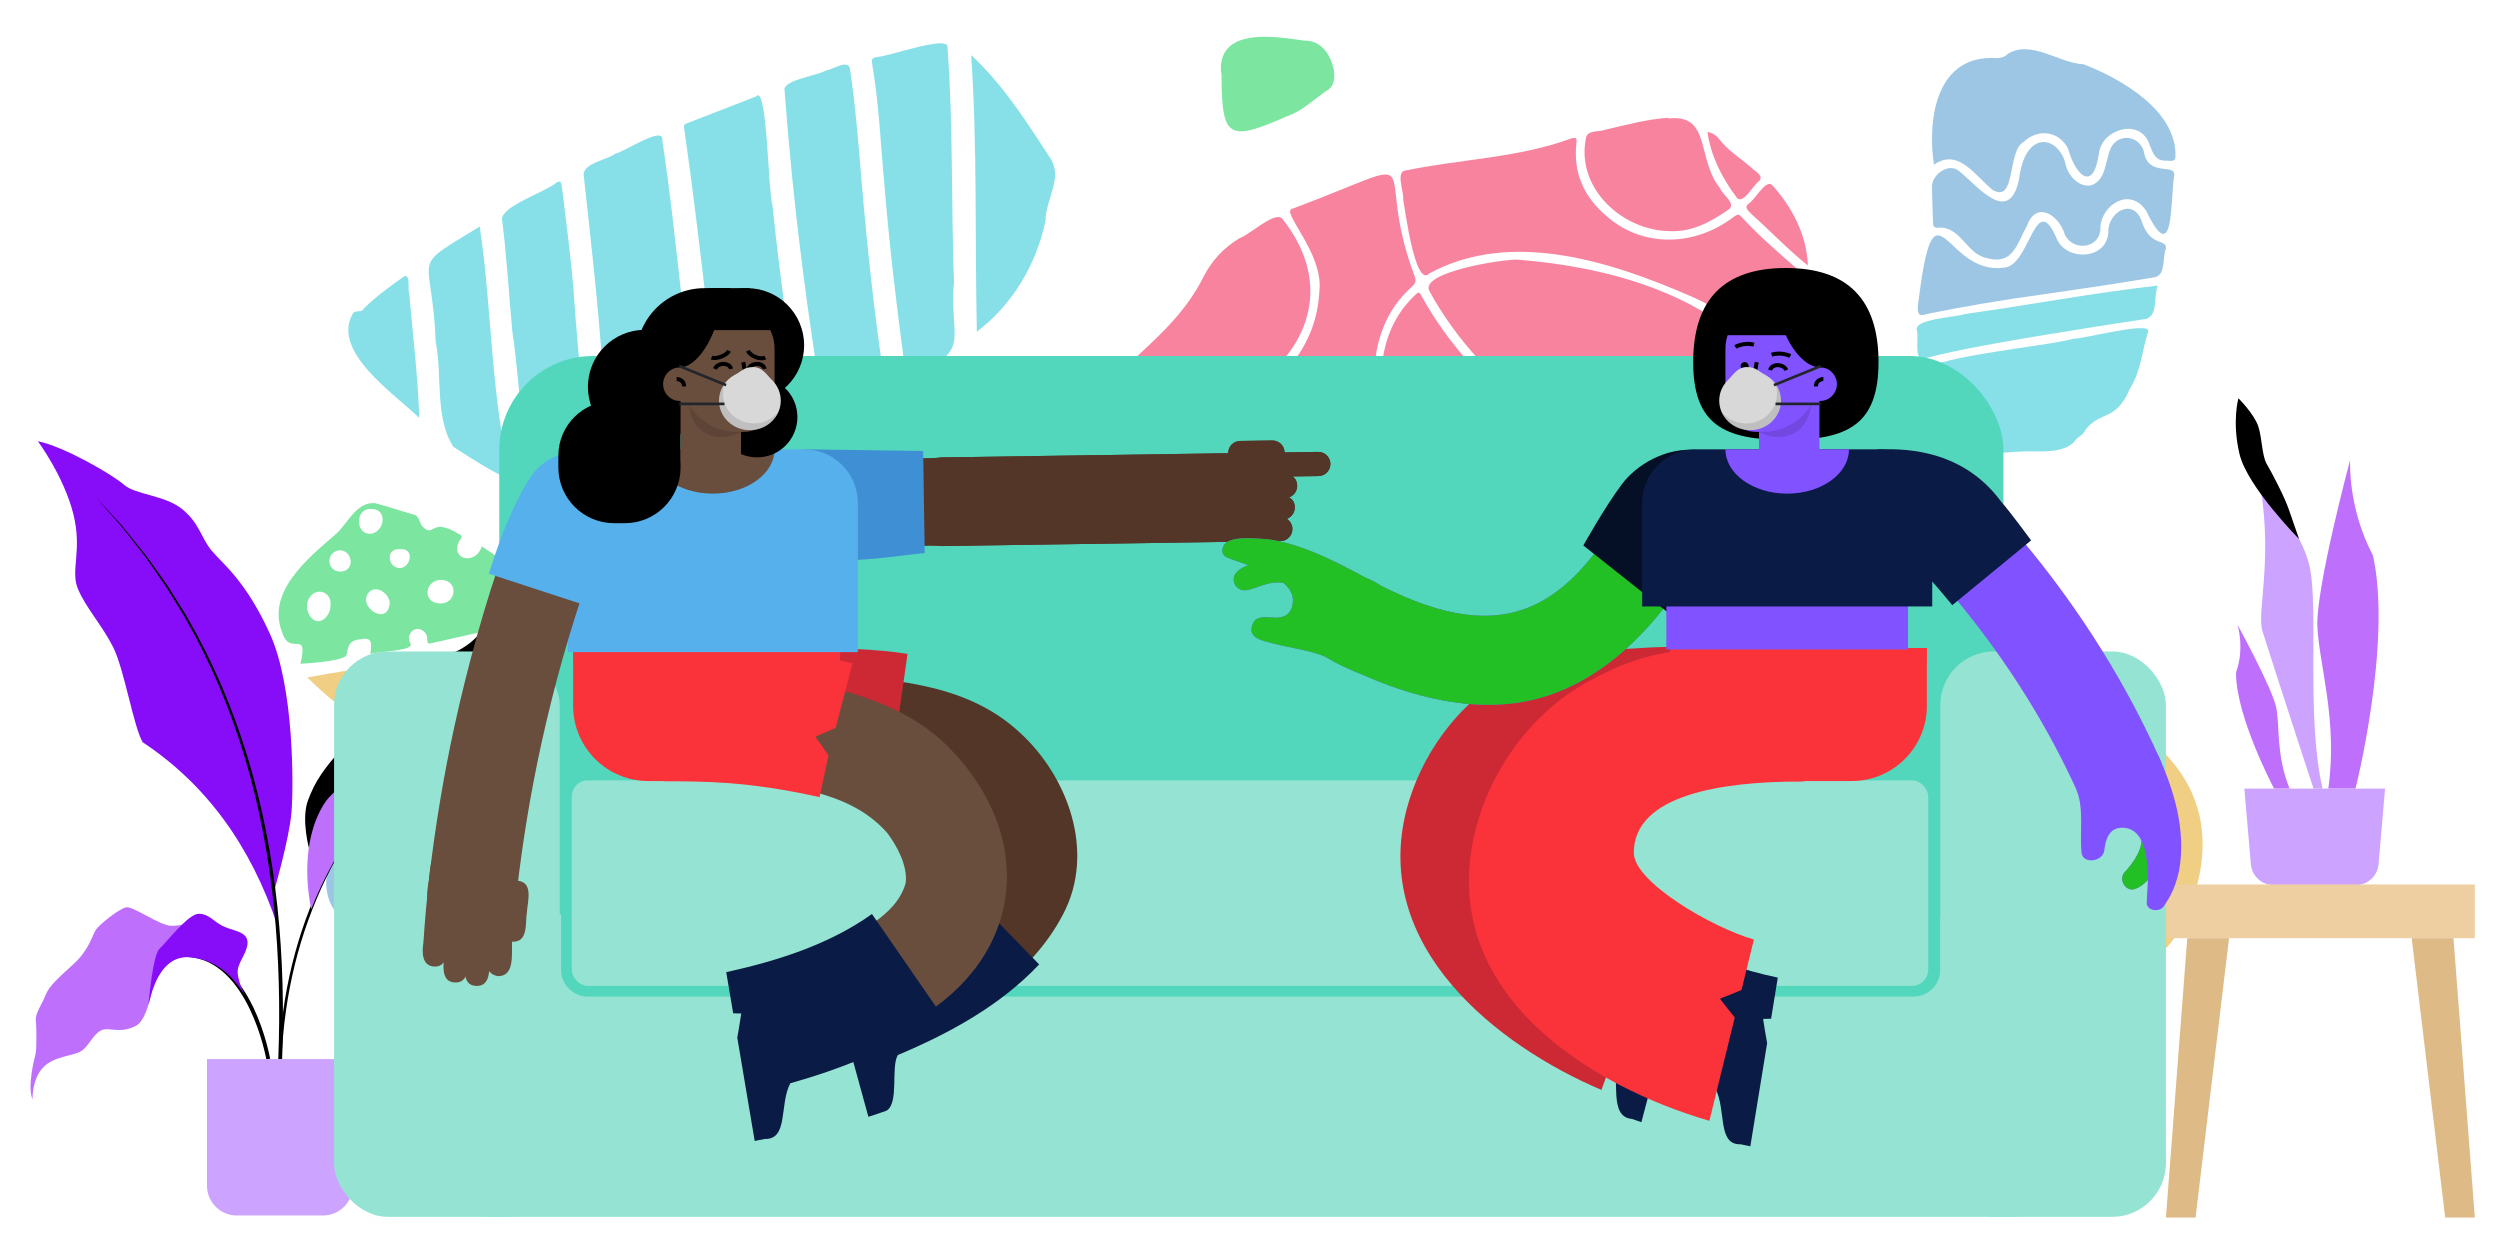 <svg viewBox="164.25 224.44 1861.5 930.603" xmlns="http://www.w3.org/2000/svg" overflow="visible" xmlns:xlink="http://www.w3.org/1999/xlink" width="1861.5px" height="930.603px"><g id="Master/Scene/Peaceful Place" stroke="none" stroke-width="1" fill="none" fill-rule="evenodd"><g id="Background" opacity=".754" transform="translate(250.5, 148) scale(0.88 0.88)"><g id="Background/Rocks" stroke="none" stroke-width="1" fill="none" fill-rule="evenodd"><path d="M1259.24,889.164 C1260.253,894.678 1266.562,902.298 1259.241,905.495 C1240.83,916.764 1218.603,918.726 1197.443,919.508 C1184.723,916.345 1110.347,918.36 1111.751,906.599 C1115.186,856.049 1153.538,817.298 1195.312,792.996 C1212.491,785.24 1254.184,872.308 1259.24,889.164 Z M1191.025,780.88 C1194.766,784.435 1194.738,784.726 1190.259,787.42 C1173.113,797.731 1157.15,809.541 1143.203,823.938 C1121.334,846.128 1106.745,874.076 1104.448,905.414 C1103.953,908.947 1102.843,909.873 1099.734,909.389 C1087.329,906.21 992,896.132 1000.235,882.377 C1012.975,777.887 1096.081,688.975 1191.025,780.88 Z M1325.732,768.598 C1314.033,812.03 1304.826,859.558 1272.888,893.347 C1267.302,901.096 1261.021,867.655 1257.205,863.649 C1245.632,837.395 1230.418,813.373 1211.889,791.458 C1207.409,786.161 1207.419,786.105 1213.718,783.194 C1237.41,771.248 1304.232,755.161 1325.732,768.598 Z M1235.845,207.988 C1233.044,233.054 1242.084,253.393 1261.196,269.552 C1292.175,297.243 1337.121,295.056 1368.97,270.293 C1373.011,267.915 1373.027,267.677 1376.163,271.068 C1391.836,288.009 1409.426,302.895 1426.806,317.991 C1430.374,321.089 1432.019,324.226 1432.025,329.013 C1434.164,364.538 1431.17,399.786 1426.768,435.021 C1424.27,472.976 1418.762,510.366 1407.247,546.762 C1393.217,588.465 1370.271,626.422 1357.374,668.587 C1347.519,696.432 1337.196,724.117 1330.005,752.795 C1328.798,763.999 1314.157,756.671 1307.502,757.676 C1271.613,757.101 1238.236,763.572 1206.728,778.838 C1201.563,781.34 1201.516,781.329 1197.283,777.224 C1097.829,679.56 1006.769,769.473 992.873,881.625 C991.778,886.892 991.403,887.233 986.424,885.738 C968.354,880.308 950.312,874.779 932.291,869.185 C927.973,867.844 927.748,867.601 928.756,863.008 C943.924,779.915 901.633,701.421 859.732,634.908 C869.86,516.984 981.001,492.522 1080.806,507.272 C1084.473,507.632 1085.708,510.372 1086.898,513.384 C1112.002,574.597 1138.244,641.051 1190.302,684.502 C1296.317,755.503 1349.595,621.776 1209.927,545.887 C1174.177,525.42 1136.063,510.974 1095.647,502.809 C1091.561,501.983 1089.637,500.179 1088.369,496.536 C1070.69,445.484 1055.001,377.889 1099.761,336.138 C1102.398,333.732 1103.107,333.843 1104.705,337.112 C1151.103,421.871 1246.849,491.186 1345.819,489.802 C1467.409,472.158 1413.374,372.306 1333.038,337.675 C1265.59,308.303 1180.749,280.482 1111.445,318.218 C1099.412,331.026 1090.904,264.085 1089.288,255.811 C1090.062,248.943 1082.216,231.11 1092.045,230.997 C1138.395,221.397 1186.608,220.513 1231.266,204.091 C1235.398,202.794 1236.348,203.481 1235.845,207.988 Z M859.147,650.508 C904.913,708.624 932.881,785.502 922.61,859.677 C923.974,871.818 889.95,851.259 882.959,850.809 C870.575,844.129 869.019,775.064 865.429,757.76 C862.397,721.956 857.231,686.562 859.147,650.508 Z M739.255,561.509 C779.628,579.879 817.162,604.926 847.642,637.243 C855.092,645.432 850.181,657.85 851.574,667.926 C852.291,725.005 860.653,781.778 868.345,838.263 C871.803,851.17 851.088,836.223 845.473,835.982 C789.156,816.122 729.842,799.516 685.872,756.867 C671.371,742.879 642.579,729.139 660.348,706.132 C677.988,680.072 689.563,650.71 701.619,621.833 C709.605,602.507 718.093,583.422 728.524,565.26 C732.326,558.409 732.335,558.388 739.255,561.509 Z M1093.732,509.508 C1161.157,524.594 1230.36,552.494 1272.271,609.261 C1310.07,657.212 1273.93,719.244 1213.902,689.952 C1148.758,653.345 1120.72,575.166 1093.732,509.508 Z M1098.916,320.577 C1100.324,324.114 1100.033,326.404 1097.066,329.076 C1050.247,370.37 1063.089,438.613 1080.175,491.196 C1081.073,494.505 1084.708,500.919 1078.256,499.23 C982.152,483.77 866.15,513.263 854.787,625.702 C854.609,627.817 854.161,632.202 851.161,629.817 C820.151,598.15 783.869,573.878 743.733,555.369 C736.512,552.012 736.273,551.952 740.543,545.591 C765.548,509.685 788.537,472.278 815.032,437.456 C817.818,433.989 818.1,433.976 822.384,435.686 C899.538,467.28 1013.673,425.4 1018.344,333.538 C1022.312,299.912 983.073,264.234 996.437,263.182 C1119.197,216.951 1061.424,220.25 1098.916,320.577 Z M1185.943,306.527 C1261.017,312.48 1344.186,334.351 1394.704,393.426 C1434.264,438.908 1394.293,481.035 1343.176,482.508 C1247.703,481.801 1155.909,414.903 1111.41,333.025 C1103.037,317.036 1174.707,305.98 1185.943,306.527 Z M986.928,271.862 C1054.478,356.831 965.955,441.512 874.96,439.472 C864.62,439.116 825.793,435.958 824.732,426.024 C840.523,410.15 857.159,395.073 873.415,379.664 C891.742,362.623 908.556,344.433 919.903,321.853 C926.994,307.74 937.246,296.488 950.888,288.364 C959.288,285.652 980.782,265.113 986.928,271.862 Z M1401.607,243.631 C1418.539,262.197 1430.738,285.883 1431.732,311.508 C1414.796,298.032 1400.338,282.593 1384.198,268.241 C1381.449,265.091 1377.121,262.445 1381.811,258.977 C1386.989,255.908 1396.248,237.885 1401.607,243.631 Z M1313.729,186.508 C1313.758,186.719 1313.788,186.929 1313.816,187.14 C1350.119,183.02 1337.128,221.111 1357.555,246.325 C1359.312,251.723 1370.564,258.395 1365.376,263.609 C1350.058,274.44 1333.82,283.43 1314.454,282.432 C1274.23,281.761 1235.161,245.708 1243.992,203.437 C1245.573,196.355 1255.549,198.824 1260.871,196.479 C1278.39,192.469 1295.731,187.68 1313.729,186.508 Z M1346.732,198.508 C1351.112,199.371 1354.299,201.46 1356.432,204.279 C1363.959,214.223 1374.523,220.617 1383.747,228.568 C1386.888,232.048 1395.445,235.544 1389.912,240.508 C1385.153,243.91 1375.838,262.027 1370.762,253.026 C1358.752,236.85 1349.555,218.671 1346.732,198.508 Z" id="Combined-Shape" fill="#F55B80"/><path d="M544.914,852.513 C536.978,852.243 536.497,863.443 544.549,863.504 C552.567,863.763 552.89,852.652 544.914,852.513 M580.8,872.498 C588.925,872.899 588.536,861.584 580.657,861.512 C572.82,861.278 572.646,872.601 580.8,872.498 M571.702,860.17 C571.54,851.186 559.841,853.677 560.786,862.156 C561.203,870.734 572.378,868.21 571.702,860.17 M504.73,853.979 C504.907,846.564 493.163,844.537 492.771,853.158 C491.937,861.416 504.518,861.545 504.73,853.979 M607.722,864.417 C608.103,855.914 596.925,857.038 596.742,864.909 C596.335,873.921 607.855,873.65 607.722,864.417 M531.727,855.777 C532.01,849.398 519.856,844.624 518.762,852.973 C518.031,859.954 530.911,864.355 531.727,855.777 M629.656,872.757 C630.858,863.442 617.366,863.033 617.739,871.942 C617.431,881.918 629.786,884.411 629.656,872.757 M735.32,945.262 C637.9,936.7 536.033,956.032 441.294,929.122 C413.916,921.897 438.716,862.076 446.183,844.228 C457.648,817.776 478.285,795.403 488.061,769.076 C506.021,745.345 530.304,773.123 552.787,773.989 C594.309,788.07 628.423,819.348 667.103,839.859 C697.29,859.186 738.913,872.534 757.841,904.144 C760.09,915.371 762.178,926.644 759.403,938.145 C758.27,949.962 743.428,943.622 735.322,945.135 C735.321,945.177 735.321,945.219 735.32,945.262" id="Fill-5" fill="#52DC82"/><path d="M1529.798,766.539 C1570.217,804.455 1603.986,853.002 1602.696,910.619 C1600.533,917.071 1605.058,932.033 1595.775,933.852 C1579.535,935.574 1562.987,933.361 1546.644,933.362 C1542.378,933.217 1540.932,931.776 1541.643,928.26 C1545.504,902.02 1535.403,876.278 1531.368,850.583 C1524.858,820.644 1502.832,796.222 1478.298,778.956 C1467.729,774.777 1493.016,758.026 1496.194,752.369 C1506.899,742.478 1520.695,760.963 1529.798,766.539 Z M1659.466,678.084 C1748.507,712.659 1792.246,776.66 1748.749,868.942 C1724.762,917.496 1663.687,926.561 1615.065,932.318 C1611.76,932.764 1611.716,932.668 1611.889,929.287 C1622.665,852.648 1572.526,780.434 1510.732,739.442 C1542.108,716.754 1578.947,703.807 1613.445,686.758 C1627.419,679.305 1643.519,673.622 1659.466,678.084 Z M1472.242,787.869 C1516.502,815.117 1525.566,866.782 1530.732,914.513 C1529.54,919.026 1532.454,931.434 1524.151,929.253 C1493.779,923.664 1464.14,909.69 1442.518,887.358 C1409.396,853.324 1430.387,812.674 1461.486,786.433 C1464.964,782.37 1468.805,785.664 1472.242,787.869 Z" id="Combined-Shape" fill="#EBBF5E"/><path d="M162,660.062 C211.726,650.858 259.355,645.858 307.887,632.933 C325.826,628.444 344.125,626.099 362.367,623.37 C372.931,623.461 385.632,615.645 395.148,620.707 C405.954,633.811 425.153,643.274 427.885,661.173 C429.933,709.678 404.534,744.853 358.436,759.289 C337.201,768.826 316.268,758.088 297.33,748.371 C248.008,725.609 200.934,698.648 162,660.062" id="Fill-14" fill="#EBBF5E"/><path d="M462.359,205.354 C474.21,283.099 479.401,361.68 492.229,439.309 C491.844,451.835 505.664,502.294 496.705,506.571 C476.781,514.044 457.852,524.636 436.965,529.124 C432.96,530.064 432.056,529.474 431.201,525.14 C421.942,483.407 416.523,441.036 411.851,398.575 C408.035,343.509 401.783,288.706 395.732,233.872 C397.516,224.287 415.293,222.369 422.774,216.805 C429.521,215.738 464.092,192.548 462.359,205.354 Z M377.361,244.304 C380.735,273.217 384.814,302.056 387.171,331.078 C391.686,396.603 398.124,462.088 411.732,526.41 C409.532,535.765 367.674,510.983 360.274,507.898 C341.532,465.728 342.633,413.673 335.529,367.569 C332.504,335.737 330.801,303.733 326.732,272.007 C327.405,260.937 363.103,249.456 372.854,241.374 C375.992,239.633 376.904,240.472 377.361,244.304 Z M555.463,259.904 C562.546,327.052 572.165,393.849 582.732,460.526 C566.544,474.422 545.191,482.086 526.698,492.739 C516.067,500.041 519.255,482.775 517.175,476.584 C502.961,383.599 494.552,289.887 481.057,196.835 C480.423,192.463 480.296,192.315 484.721,190.582 C503.787,183.182 522.919,175.953 541.919,168.383 C551.207,157.532 552.028,250.997 555.463,259.904 Z M307.908,278.508 C318.609,349.945 316.969,423.075 334.732,493.508 C317.398,485.524 301.527,475.277 285.573,464.893 C269.65,440.183 276.418,404.912 270.672,376.159 C267.677,297.627 246.491,316.38 307.908,278.508 Z M621.232,145.358 C625.862,176.798 628.421,208.447 631.003,240.101 C635.955,298.896 642.371,357.605 651.329,415.936 C652.097,421.046 652.189,421.09 647.69,423.715 C632.132,432.792 617.306,441.301 601.652,450.508 C585.088,355.328 572.861,258.593 565.732,162.07 C567.685,153.875 593.077,151.079 601.092,146.406 C606.727,145.772 619.925,136.413 621.232,145.358 Z M248.245,334.973 C251.249,370.319 255.615,404.974 256.732,440.508 C235.804,420.028 181.677,384.283 200.727,351.75 C203.272,348.996 207.817,351.725 209.695,348.075 C220.121,337.718 232.017,329.1 244,320.668 C249.688,318.962 246.727,331.411 248.245,334.973 Z M703.705,127.421 C708.692,193.879 706.669,260.674 709.274,327.256 C709.172,327.258 709.071,327.26 708.97,327.262 C705.834,380.466 724.269,378.897 673.006,408.352 C666.051,410.143 668.728,396.045 666.79,391.703 C660.163,342.163 654.314,292.514 650.284,242.691 C647.074,208.845 645.77,174.778 639.987,141.236 C639.352,136.992 639.663,136.026 643.732,135.097 C652.4,135.308 706.69,115.273 703.705,127.421 Z M723.732,133.508 C751.416,159.069 770.823,190.44 791.311,221.61 C801.144,237.969 786.655,256.025 786.63,273.471 C779.261,310.151 758.388,345.237 728.53,367.508 C726.825,289.355 729.014,211.655 723.732,133.508 Z" id="Combined-Shape" fill="#60D6E1"/><path d="M240.331,551.576 C227.956,550.45 229.959,567.124 239.857,567.495 C249.319,568.058 253.654,550.272 240.331,551.576 M189.719,570.508 C202.65,570.373 200.542,553.654 190.504,552.511 C177.735,552.258 177.486,570.155 189.719,570.508 M231.732,597.114 C231.597,589.763 221.454,581.792 214.706,587.391 C202.816,599.56 230.321,617.833 231.732,597.114 M215.787,517.539 C202.804,516.579 202.321,538.444 214.759,538.508 C227.029,538.434 231.169,517.235 215.787,517.539 M274.353,597.501 C288.134,597.919 290.052,578.851 276.493,577.571 C261.849,576.227 258.099,596.915 274.353,597.501 M181.728,597.865 C181.985,587.358 169.333,583.441 163.737,592.785 C157.411,601.524 167.175,619.57 177.406,609.574 C180.575,606.354 181.746,602.301 181.728,597.865 M309.678,549.138 C317.329,554.316 325.238,559.665 333.338,565.147 C325.467,572.52 328.782,587.166 340.883,584.175 C345.235,584.039 349.339,577.04 353.278,580.406 C363.183,589.841 372.727,598.757 381.732,609.197 C367.146,611.467 353.463,613.596 338.888,615.863 C346.049,593.106 316.305,594.173 322.012,614.832 C323.096,617.4 323.024,618.498 320.172,619.133 C302.732,623.016 285.314,626.996 267.879,630.895 C263.801,631.808 263.711,631.727 263.436,627.354 C263.656,620.616 255.051,616.089 250.294,621.343 C247.857,624.025 247.466,627.086 248.801,630.538 C255.065,638.069 221.175,637.726 215.395,640.241 C216.084,633.482 217.999,626.026 208.65,627.529 C198.97,628.65 197.268,630.191 195.339,640.279 C195.919,646.244 162.243,648.092 156.212,648.508 C163.226,618.822 147.676,642.014 141.181,623.11 C126.34,588.198 162.766,558.996 186.29,538.681 C196.442,529.642 203.231,511.646 219.091,512.54 C229.983,515.461 240.743,518.885 251.533,522.183 C256.878,523.088 256.603,528.782 259.481,532.372 C270.012,542.784 265.59,523.93 289.81,538.453 C292.462,539.674 293.719,540.452 291.318,543.471 C281.224,559.985 304.366,566.184 309.678,549.138" id="Fill-24" fill="#52DC82"/><path d="M1719.703,367.177 C1714.454,383.275 1713.561,401.209 1704.213,415.697 C1692.08,444.009 1679.993,433.83 1666.704,450.328 C1664.997,455.285 1659.028,456.689 1656.551,461.378 C1644.72,471.948 1623.614,467.707 1608.658,469.109 C1549.921,473.63 1524.436,470.812 1526.893,404.191 C1522.449,389.616 1638.699,379.462 1655.96,373.51 C1664.862,373.78 1721.188,358.5 1719.703,367.177 Z M1727.732,328.508 C1724.108,337.699 1728.106,352.896 1718.372,356.604 C1687.745,361.296 1657.133,366.086 1626.568,371.16 C1594.631,376.644 1562.607,381.844 1531.189,389.909 C1520.677,394.369 1525.781,372.645 1523.967,366.644 C1520.458,356.521 1557.252,355.404 1564.756,352.526 C1619.193,344.964 1673.142,334.635 1727.732,328.508 Z" id="Combined-Shape" fill="#60D6E1"/><path d="M1713.732,272.836 C1720.856,296.419 1734.913,288.33 1734.732,296.916 C1731.558,304.294 1734.709,318.726 1725.818,321.329 C1694.762,326.622 1663.599,331.196 1632.419,335.687 C1598.769,340.271 1565.289,345.839 1532.005,352.611 C1524.377,355.6 1524.466,350.671 1524.884,344.404 C1539.2,230.317 1546.812,319.784 1596.845,313.371 C1619.977,313.458 1623.739,245.088 1642.438,289.242 C1651.193,308.222 1684.117,306.555 1685.942,283.801 C1684.85,267.336 1705.788,253.712 1713.732,272.836 Z M1716.562,217.944 C1721.68,236.036 1742.935,225.063 1741.678,235.248 C1738.197,256.454 1741.852,314.808 1718.09,265.501 C1704.421,244.467 1680.679,260.037 1679.184,278.652 C1680.316,296.693 1656.858,300.524 1649.239,285.722 C1644.595,269.036 1624.935,255.882 1617,278.038 C1608.738,292.822 1605.32,311.609 1583.044,305.227 C1565.997,302.094 1560.721,277.596 1541.669,279.55 C1538.628,279.799 1537.68,278.403 1537.605,275.634 C1537.327,265.155 1536.747,254.678 1536.732,244.198 C1537.186,233.805 1551.623,224.118 1560.006,231.888 C1575.573,244.537 1601.323,277.397 1610.09,239.965 C1611.416,230.938 1613.101,221.375 1618.664,213.999 C1630.203,199.108 1646.835,210.237 1649.9,226.546 C1653.585,241.043 1670.999,252.161 1680.395,235.873 C1684.204,228.598 1684.828,219.547 1688.027,211.979 C1695.473,197.924 1714.662,202.355 1716.562,217.944 Z M1665.023,141.257 C1696.486,153.405 1743.843,180.306 1742.712,219.109 C1742.989,224.833 1736.697,222.511 1733.147,222.746 C1724.393,222.448 1722.838,213.491 1719.875,206.928 C1710.835,186.593 1679.556,196.8 1677.861,217.471 C1672.923,250.121 1657.946,234.632 1651.898,212.81 C1644.277,197.341 1626.047,195.515 1614.311,206.98 C1600.147,214.262 1608.174,258.957 1588.206,247.7 C1573.361,235.95 1559.063,211.562 1538.338,226.3 C1532.566,186.629 1540.597,132.641 1591.539,136.036 C1595.126,135.987 1598.305,135.126 1600.951,132.383 C1620.794,120.282 1644.002,140.302 1665.023,141.257 Z" id="Combined-Shape" fill="#7DB4DB"/><path d="M935.132,148.351 C932.143,109.59 980.531,117.614 1005.537,121.237 C1019.826,120.856 1027.805,132.919 1030.519,145.681 C1032.009,154.553 1030.143,161.024 1023.426,164.329 C1012.99,171.771 1003.377,180.924 991.009,185.25 C940.871,207.206 935.631,204.351 935.544,148.394 C935.407,148.38 935.27,148.365 935.132,148.351" id="Fill-58" fill="#52DC82"/><path d="M265.975,831.048 C267.062,859.927 233.073,873.013 208.34,870.75 C193.331,872.769 180.46,854.669 178.705,841.489 C173.259,815.592 200.233,770.075 229.974,789.835 C252.966,801.028 264.734,800.724 265.975,831.048" id="Fill-61" fill="#7DB4DB"/></g></g><g id="Plants/Big Plant" transform="translate(141, 483) scale(1 1)"><g id="Plants/Big Plant/Big Plant 1" stroke="none" stroke-width="1" fill="none" fill-rule="evenodd"><g id="Group" transform="translate(46, 70)"><path d="M207.727,304.615 C207.727,304.615 201.167,281.897 206.613,267.285 C212.059,252.671 218.401,244.057 231.889,228.695 C245.377,213.333 243.877,203.969 258.489,186.735 C273.101,169.499 298.203,165.753 316.561,156.761 C334.919,147.769 335.667,138.029 347.281,131.811 C358.895,125.591 374.631,131.811 374.631,131.811 C374.631,131.811 355.899,137.279 337.167,155.637 C318.435,173.995 323.515,186.503 308.529,210.055 L298.895,220.281 L207.727,304.615 Z" id="Fill-70" fill="#000"/><path d="M181.299,334.998 C181.299,334.998 192.729,295.732 194.299,276.25 C195.869,256.768 196.261,182.956 178.203,143.302 C160.141,103.648 143.259,91.482 135.015,81.666 C126.769,71.848 125.985,61.246 113.029,50.646 C100.073,40.046 78.119,39.83 69.841,32.586 C60.419,24.342 23.905,3.534 5.453,-2.84217094e-14 C5.453,-2.84217094e-14 24.691,25.912 31.757,53.788 C38.825,81.662 29.403,95.796 35.291,109.932 C41.181,124.064 53.351,137.022 61.597,153.51 C69.841,170 76.909,213.58 83.583,224.182 C130.983,255.596 164.021,301.33 183.943,360.79 L181.299,334.998 Z" id="Fill-71" fill="#870CF7"/><path d="M175.561,460.26 C175.435,459.53 162.495,387.19 117.457,383.932 C93.787,382.17 87.259,419.438 87.195,419.816 L84.373,419.34 C84.441,418.936 86.103,409.292 90.935,399.712 C97.483,386.728 106.725,380.298 117.665,381.076 C137.303,382.498 154.041,396.62 166.071,421.914 C175.067,440.828 178.351,459.588 178.381,459.776 L175.561,460.26 Z" id="Fill-72" fill="#000"/><path d="M184.469,459.963 C185.915,422.299 185.059,384.535 181.243,347.049 C177.425,309.575 170.517,272.371 159.755,236.259 C149.013,200.157 134.369,165.173 115.653,132.451 C114.585,130.347 113.281,128.381 112.053,126.373 L108.333,120.365 L100.893,108.345 C95.637,100.529 90.141,92.867 84.775,85.115 L67.265,62.899 L48.545,41.669 C54.939,48.603 61.403,55.491 67.753,62.483 L85.581,84.509 C91.057,92.205 96.667,99.817 102.039,107.589 L109.565,119.603 L113.327,125.613 C114.569,127.623 115.885,129.589 116.967,131.693 C135.901,164.433 150.769,199.477 161.725,235.667 C172.703,271.865 179.815,309.181 183.825,346.779 C187.841,384.393 188.685,422.295 187.329,460.073 L184.469,459.963 Z" id="Fill-73" fill="#000"/><path d="M1.504,490.068 C1.504,490.068 0.81,475.312 9.316,466.286 C17.822,457.26 33.098,457.952 38.652,453.442 C44.208,448.928 46.638,441.636 52.54,438.686 C58.442,435.734 65.734,441.636 78.232,435.386 C90.73,429.136 92.988,386.608 95.764,380.878 C98.542,375.15 119.894,357.616 119.894,357.616 C119.894,357.616 113.124,361.012 104.618,360.79 C96.112,360.568 76.496,346.16 71.288,347.026 C66.08,347.896 51.146,359.872 48.546,363.866 C45.944,367.86 43.686,378.62 32.056,389.21 C20.426,399.8 13.656,405.876 11.224,412.298 C8.796,418.722 3.414,426.014 3.934,431.046 C4.456,436.082 4.672,452.988 3.678,456.534 C2.686,460.082 -2.516,481.04 1.504,490.068" id="Fill-74" fill="#BE6FFB"/><path d="M87.767,419.578 C87.767,419.578 88.381,417.162 89.567,412.854 C92.519,402.118 100.055,382.928 118.055,384.23 C137.369,385.626 150.375,397.402 159.565,412.754 C159.565,412.754 153.303,400.194 154.305,393.43 C155.307,386.664 162.697,378.774 161.445,371.758 C160.193,364.742 149.795,364.368 142.905,360.86 C136.015,357.352 132.759,351.84 125.117,351.84 C117.475,351.84 100.939,373.386 95.929,378.022 C90.919,382.656 87.767,419.578 87.767,419.578" id="Fill-75" fill="#870CF7"/><path d="M186.898,460.06 L184.9,459.974 C189.132,362.074 229.004,279.882 306.796,208.702 L308.146,210.18 C230.766,280.982 191.106,362.718 186.898,460.06" id="Fill-76" fill="#000"/><path d="M302.535,216.418 C279.743,234.272 232.225,247.964 218.401,270.282 C200.553,299.098 206.571,336.98 208.967,348.416 C227.103,302.148 258.717,259.466 298.895,220.282 C300.245,218.964 301.329,217.798 302.535,216.418" id="Fill-77" fill="#BE6FFB"/><path d="M217.804,576.494 L153.534,576.494 C141.298,576.494 131.378,566.574 131.378,554.338 L131.378,460.018 L239.96,460.018 L239.96,554.338 C239.96,566.574 230.04,576.494 217.804,576.494" id="Fill-78" fill="#CCA4FF"/></g></g></g><g id="Plants/Small" transform="translate(1767, 541) scale(1 1)"><g id="Plants/Small/Snake Plant" stroke="none" stroke-width="1" fill="none" fill-rule="evenodd"><g id="Group" transform="translate(62, -20)"><g id="Group-2"><path d="M57.885,290.652 C57.885,290.652 29.665,204.6 19.841,173.234 C15.575,159.61 27.051,124.3 18.919,69.086 C18.919,69.086 48.289,94.582 55.059,125.654 C61.833,156.726 52.271,236.948 64.621,290.652 L57.885,290.652 Z" id="Fill-66" fill="#CCA4FF"/><path d="M47.158,104.826 C47.158,104.826 8.59,65.906 2.798,41.54 C-2.992,17.176 2,0 2,0 C2,0 13.784,11.762 16.78,20.97 C19.776,30.18 19.374,42.74 23.17,49.13 C26.964,55.522 36.352,73.496 39.546,82.882 C42.742,92.27 47.158,104.826 47.158,104.826" id="Fill-67" fill="#000"/></g><path d="M68.917,290.652 C76.037,240.096 62.135,198.604 60.779,170.182 C59.423,141.762 85.193,45.802 85.193,45.802 C85.193,45.802 82.977,80.726 102.147,117.008 C116.577,182.012 89.161,290.652 89.161,290.652 L68.917,290.652 Z" id="Fill-68" fill="#BE6FFB"/><path d="M40.075,290.652 C29.929,265.462 32.856,244.788 30.207,230.626 C27.557,216.466 1.313,168.652 1.313,168.652 C1.313,168.652 6.782,186.054 0.225,204.132 C-0.172,236.521 28.537,290.652 28.537,290.652 L40.075,290.652 Z" id="Fill-68" fill="#BE6FFB"/><path d="M89.424,362.471 L28.142,362.471 C19.342,362.471 12.002,355.737 11.246,346.969 L6.39,290.653 L111.178,290.653 L106.32,346.969 C105.564,355.737 98.226,362.471 89.424,362.471" id="Fill-69" fill="#CCA4FF"/></g></g></g><g id="table" transform="translate(1777, 883)"><rect id="Rectangle" fill="#EECFA2" x="0" y="0" width="230" height="40"/><polygon id="Rectangle" fill="#DDBA86" points="183 40 214.113 40 230 248 207.938 248"/><polygon id="Rectangle" fill="#DDBA86" transform="translate(23.5, 144) scale(-1, 1) translate(-23.5, -144)" points="9.7838404e-14 40 31.113 40 47 248 24.938 248"/></g><g id="Sofa" transform="translate(413, 489)"><rect id="Rectangle" fill="#95E4D3" x="46" y="376.5" width="1272" height="265" rx="70"/><path d="M169,332.5 L1196,332.5 L1196,457.5 C1196,468.546 1187.046,477.5 1176,477.5 L189,477.5 C177.954,477.5 169,468.546 169,457.5 L169,332.5 L169,332.5 Z" id="Rectangle" fill="#53D7BC"/><rect id="Rectangle" fill="#53D7BC" x="123" y=".5" width="1120" height="421" rx="70"/><rect id="Rectangle" fill="#95E4D3" x="177" y="316.5" width="1010" height="153" rx="12"/><rect id="Rectangle" fill="#95E4D3" x="0" y="220.5" width="168" height="421" rx="40"/><rect id="Rectangle" fill="#95E4D3" x="1196" y="220.5" width="168" height="421" rx="40"/></g><g transform="translate(274, 441) scale(1 1)" id="Master/Character/Sitting"><g id="Master/Character/Sitting" stroke="none" stroke-width="1" fill="none" fill-rule="evenodd"><g id="Legs Sitting" transform="translate(317, 266) scale(1 1)"><g id="Legs Sitting/Red Shorts Bent" stroke="none" stroke-width="1" fill="none" fill-rule="evenodd"><g id="Group-16" transform="translate(0, -0)"><g id="Group-3" transform="translate(170, 18)" fill="#543629"><path d="M44.512,280.679 L24.757,217.964 C23.691,214.563 22.735,211.853 25.535,210.86 C34.042,207.814 42.669,204.351 51.034,200.628 C73.462,190.315 144.917,155.673 126.843,123.48 C122.177,114.36 116.592,106.748 109.147,101.154 C80.196,80.583 34.71,83.689 0.613,78.555 L9.839,0.149 C62.039,5.722 120.151,5.758 162.162,44.504 C198.414,77.276 219.307,133.94 194.755,180.363 C170.107,227.379 124.971,252.586 80.479,273.346 C70.398,277.829 60.239,281.912 49.825,285.641 C46.358,286.872 45.578,284.073 44.512,280.679" id="Fill-1"/></g><path d="M154.225,0.242 C154.28,3.46 90.77,90.395 98.682,91.911 C102.747,94.534 114.486,92.691 162.564,98.733 C210.642,104.776 193.208,116.364 232.135,123 L239.02,74.55 C235.847,70.321 232.441,66.201 228.948,62.061 C233.209,59.169 237.559,56.277 242.005,53.549 L249,4.326 C226.946,0.76 195.354,-0.602 154.225,0.242 Z" id="Fill-4" fill="#CC2935"/><path d="M241.768,303.02 C279.487,287.153 317.877,266.481 347,235.531 L284.242,171 C257.441,197.892 221.057,213.615 186,225.868 C186.26,226.812 193.762,254.105 194.242,255.853 C195.794,255.857 198.583,255.476 200.186,255.328 C199.934,261.445 199.538,267.592 199.146,273.69 C204.282,292.375 214.746,330.452 219.845,349 C224.209,347.629 229.139,345.975 233.391,344.436 C242.858,338.697 236.39,312.423 241.768,303.02" id="Fill-6" fill="#0A1B45"/><path d="M103.76,99 L94.24,99 C42.193,99 -4.00177669e-11,54.676 -4.00177669e-11,1.13686838e-13 L198,1.13686838e-13 C198,54.676 155.807,99 103.76,99" id="Fill-8" fill="#FA3239"/><path d="M135.258,317.31 L122.145,252.658 C121.44,249.151 120.769,246.349 123.679,245.674 C149.79,239.469 176.413,230.676 200.392,218.498 C219.059,208.109 242.106,195.861 247.673,174.742 C249.038,161.894 241.334,147.608 233.883,137.612 C203.474,103.393 156.1,104.548 114,93.068 L130.817,16 C179.219,26.866 234.191,33.181 274.051,68.481 C340.995,130.684 341.037,220.237 263.252,271.781 C234.928,291.331 203.717,304.179 171.624,314.256 C161.181,317.489 150.701,320.354 140.007,322.858 C136.45,323.682 135.964,320.807 135.258,317.31" id="Fill-10" fill="#694d3d"/><path d="M98.832,1.13686838e-13 C98.5,3.365 41.068,99.001 68.349,99.139 C95.631,99.277 129.393,98.88 183.506,111 L190.19,79.977 C187.102,75.295 183.797,70.646 180.343,66.036 C185.319,63.749 190.36,61.552 195.517,59.487 L208,11.462 C186.187,4.968 149.798,1.147 98.832,1.13686838e-13 Z" id="Fill-12" fill="#FA3239"/><path d="M161.665,324.077 C200.81,312.932 240.445,297.509 274,272.625 L222.507,198 C190.569,220.813 151.835,232.966 114,241.305 C114.163,242.27 118.862,270.131 119.163,271.915 C120.732,272.085 123.557,272.027 125.19,272.061 C124.296,278.088 123.259,284.129 122.233,290.124 C125.451,309.197 132.005,348.067 135.199,367 C137.051,366.64 140.798,365.896 142.624,365.494 C160.517,366.102 153.4,340.027 161.665,324.077" id="Fill-14" fill="#0A1B45"/></g><path d="M56,99 C25.072,99 -4.00139793e-11,73.928 -4.00177669e-11,43 L-4.00177669e-11,0 L199,0 C199,54.676 156.594,99 104.284,99 L56,99 Z" id="PELVIS-PLUS" fill="#FA3239"/></g></g><g id="Body" transform="translate(41, -31) scale(1 1)"><g id="Body/Tee Point" stroke="none" stroke-width="1" fill="none" fill-rule="evenodd"><g id="Right-Arm" transform="translate(429, 142)"><path d="M376.746,9.294 L401.743,8.928 C406.714,8.856 410.802,12.826 410.874,17.796 C410.947,22.766 406.978,26.854 402.007,26.926 L382.572,27.21 C384.722,28.552 386.095,30.72 386.111,34.16 C386.169,38.153 383.617,41.578 380.034,42.807 C382.623,44.098 384.327,46.351 384.345,50.188 C384.402,54.116 381.934,57.494 378.442,58.772 C380.893,60.348 382.534,63.083 382.58,66.215 C382.652,71.185 378.683,75.273 373.713,75.346 L320.718,76.121 L320.452,76.121 L320.452,76.121 L320.421,76.12 L320.421,76.12 L319.387,76.135 C265.408,76.922 150.052,78.629 122.658,79.02 L121.695,79.034 L121.695,79.034 C119.28,78.765 116.606,78.652 113.729,78.645 L112.641,78.648 C100.571,78.727 85.172,80.524 70.372,80.655 L69.028,80.662 C43.535,80.708 20.186,75.476 19.224,47.531 C19.388,17.129 46.739,12.794 74.712,12.88 L76.066,12.888 C87.35,12.978 98.666,13.731 108.272,13.726 L109.417,13.722 C113.582,13.692 117.402,13.505 120.73,13.039 C150.129,12.604 292.166,10.536 334.756,9.909 L334.751,9.909 C334.678,4.939 338.648,0.85 343.618,0.777 L367.615,0.426 C372.586,0.354 376.674,4.324 376.746,9.294 Z" id="SKIN-DARKER" fill="#543629"/><path d="M376.746,9.294 L401.743,8.928 C406.714,8.856 410.802,12.826 410.874,17.796 C410.947,22.766 406.978,26.854 402.007,26.926 L382.572,27.21 C384.722,28.552 386.095,30.72 386.111,34.16 C386.169,38.153 383.617,41.578 380.034,42.807 C382.623,44.098 384.327,46.351 384.345,50.188 C384.402,54.116 381.934,57.494 378.442,58.772 C380.893,60.348 382.534,63.083 382.58,66.215 C382.652,71.185 378.683,75.273 373.713,75.346 L320.718,76.121 L320.452,76.121 L320.452,76.121 L320.421,76.12 L320.421,76.12 L319.387,76.135 C265.408,76.922 150.052,78.629 122.658,79.02 L121.695,79.034 L121.695,79.034 C119.28,78.765 116.606,78.652 113.729,78.645 L112.641,78.648 C100.571,78.727 85.172,80.524 70.372,80.655 L69.028,80.662 C43.535,80.708 20.186,75.476 19.224,47.531 C19.388,17.129 46.739,12.794 74.712,12.88 L76.066,12.888 C87.35,12.978 98.666,13.731 108.272,13.726 L109.417,13.722 C113.582,13.692 117.402,13.505 120.73,13.039 C150.129,12.604 292.166,10.536 334.756,9.909 L334.751,9.909 C334.678,4.939 338.648,0.85 343.618,0.777 L367.615,0.426 C372.586,0.354 376.674,4.324 376.746,9.294 Z" id="SKIN-DARKER" fill="#543629"/><path d="M107.658,8.231 L108.77,84.223 C66.195,88.282 -2.925,105.189 1.162,43.411 C0.889,24.846 2.396,7.272 20.96,7 L107.658,8.231 Z" id="Fill-14" fill="#3F8FD4"/></g><path d="M312,149 L448,149 C470.091,149 488,166.909 488,189 L488,300 L488,300 L272,300 L272,189 C272,166.909 289.909,149 312,149 Z" id="body" fill="#55B0EB"/><path d="M334,149 C334,167.225 354.595,182 380,182 C405.405,182 426,167.225 426,149" id="SKIN" fill="#694d3d"/><g id="Left-Arm" transform="translate(164, 148)"><path d="M33.594,368.273 C9.426,366.276 -0.239,343.825 4.571,322.191 C9.078,283.377 15.388,244.757 23.744,206.677 C33.703,161.164 46.406,115.711 61.962,71.702 C64.993,62.621 70.072,49.653 73.449,40.616 C80.189,23.231 99.985,14.558 116.798,22.037 C132.843,28.889 141.58,48.143 134.936,64.605 C131.734,73.185 127.054,85.137 124.199,93.671 C109.551,135.107 97.63,177.804 88.226,220.753 C80.336,256.696 74.407,293.046 70.161,329.523 C70.825,350.47 56.068,369.88 33.594,368.273" id="SKIN" fill="#694d3d"/><path d="M8.535,386.145 C-0.683,385.676 -0.586,375.346 0.501,368.354 C1.098,360.901 1.622,351.724 2.36,344.33 C2.967,338.769 4.145,325.781 4.777,320.394 C5.725,312.983 5.378,300.405 16.185,301.665 C26.885,303.286 23.59,314.974 22.662,322.423 C22.105,327.642 20.823,340.536 20.287,345.946 C19.572,353.198 19.038,362.233 18.461,369.537 C18.403,376.506 17.801,386.55 8.535,386.145" id="SKIN" fill="#694d3d"/><path d="M23.997,398.013 C11.942,397.631 16.229,381.263 16.147,373.728 C17.123,366.41 14.956,349.328 26.879,350.598 C38.8,351.579 34.261,367.241 34.113,374.83 C33.329,382.372 35.946,398.482 23.997,398.013" id="SKIN" fill="#694d3d"/><path d="M39.894,400.559 C27.88,400.218 32.087,384.203 32.002,376.71 C33.085,368.514 30.415,353.459 42.673,353.952 C54.815,355.489 49.982,369.481 49.97,377.773 C49.22,385.299 51.808,401.006 39.894,400.559" id="SKIN" fill="#694d3d"/><path d="M66.732,367.622 C54.653,366.372 59.25,352.178 59.665,344.095 C60.781,336.659 59.07,320.817 71.049,322.3 C82.731,323.611 77.908,338.375 77.583,345.81 C76.198,353.774 78.838,368.12 66.732,367.622" id="SKIN" fill="#694d3d"/><path d="M56.253,393.289 C41.037,391.106 50.334,369.773 49.285,359.456 C51.653,349.766 46.564,326.318 61.383,327.064 C76.302,330.248 65.982,350.432 67.233,360.867 C64.62,370.727 70.979,392.986 56.253,393.289" id="SKIN" fill="#694d3d"/><path d="M49.222,93.64 C54.747,76.315 64.804,45.793 80,22.09 C95.196,-1.612 124.919,0.769 152.538,1 C169.083,8.652 152.623,34.084 145.857,50.94 C143.841,55.767 141.114,62.477 139.267,67.288 C133.17,83.121 126.62,101.181 121.458,117.261 L49.222,93.64 Z" id="Fill-31" fill="#55B0EB"/></g></g></g><g id="Head" transform="translate(362, -61) scale(1 1)"><g id="Head/Long Wavy" stroke="none" stroke-width="1" fill="none" fill-rule="evenodd"><path d="M-14.5,234 L-6.5,234 C16.42,234 35,215.42 35,192.5 L35,143 L-15.226,143 C-37.745,143 -56,161.255 -56,183.774 L-56,192.5 C-56,215.42 -37.42,234 -14.5,234" id="Fill-19" fill="#000"/><path d="M51,132.5 C51,109.028 31.972,90 8.5,90 C-14.972,90 -34,109.028 -34,132.5 C-34,155.972 -14.972,175 8.5,175 C31.972,175 51,155.972 51,132.5" id="Fill-1" fill="#000"/><path d="M127,101.5 C127,78.028 107.972,59 84.5,59 C61.028,59 42,78.028 42,101.5 C42,124.972 61.028,144 84.5,144 C107.972,144 127,124.972 127,101.5" id="Fill-3" fill="#000"/><path d="M122,155 C122,138.432 108.569,125 92,125 C75.431,125 62,138.432 62,155 C62,171.568 75.431,185 92,185 C108.569,185 122,171.568 122,155" id="Fill-5" fill="#000"/><path d="M52.801,171 L72,171 L72,59 L52.801,59 C24.744,59 2,81.744 2,109.801 L2,120.199 C2,148.256 24.744,171 52.801,171" id="Fill-7" fill="#000"/><g id="head" transform="translate(22, 72)"><g fill="#694d3d" id="SKIN"><path d="M13,62 L58,62 L58,113.633 C58,127.538 47.926,138.81 35.5,138.81 C23.074,138.81 13,127.538 13,113.633 L13,62 Z"/><path d="M60.053,94 L55.066,94 C31.834,94 13.001,75.167 13.001,51.935 L13.001,32.203 C13.001,14.418 27.418,0 45.203,0 L50.797,0 C68.582,0 83.001,14.418 83.001,32.203 L83.001,71.052 C83.001,83.726 72.727,94 60.053,94"/><path d="M25,58.5 C25,65.403 19.404,71 12.5,71 C5.596,71 0,65.403 0,58.5 C0,51.597 5.596,46 12.5,46 C19.404,46 25,51.597 25,58.5"/></g><path d="M10.067,53.169 C10.972,53.169 12.224,53.377 13.509,54.02 C15.655,55.093 17.013,57.055 17.104,59.902 L17.109,60.211 L14.109,60.211 C14.109,58.375 13.408,57.323 12.167,56.703 C11.707,56.473 11.198,56.32 10.686,56.235 C10.435,56.193 10.239,56.175 10.125,56.17 L10.067,56.169 L10.067,53.169 Z" id="ear-line" fill="#000"/><path d="M34.751,96.332 C25.456,93.044 20.819,84.739 18.982,73.568 C26.253,85.67 39.441,93.813 54.544,93.997 L55.066,94 L58,94 C50.063,98.23 42.313,99.007 34.751,96.332 Z" id="SHADOW" fill="#000" opacity=".12"/></g><path d="M34.34,118 C25.34,118 19.701,96.618 19.024,85.952 C18.095,71.334 44.881,59 60.337,59 L86.326,59 L102,90.263 L60.03,90.263 C53.257,107.39 43.339,118 34.34,118" id="Fill-17" fill="#000"/></g></g><g id="Expression" transform="translate(409, 34) scale(1 1)" fill="#000"><g id="Expression/Nervous" stroke="none" stroke-width="1" fill="none" fill-rule="evenodd"><polygon id="Stroke-5" fill="#000" fill-rule="nonzero" points="33.198 19.397 36.148 18.85 40.435 42 30.561 42 30.561 39 36.828 38.999"/><g id="Group-15" transform="translate(10.5, 10)"><path d="M31.574,48.648 L17.522,48.648 C12.58,48.648 8.574,44.642 8.574,39.7 L8.574,38.648 L31.574,38.648 L31.574,48.648 Z" id="Fill-1" fill="#FFF"/><path d="M33.074,37.148 L7.074,37.148 L7.074,39.7 C7.074,45.471 11.751,50.148 17.522,50.148 L33.074,50.148 L33.074,37.148 Z M30.073,47.148 L17.522,47.148 L17.276,47.144 C13.523,47.023 10.472,44.124 10.11,40.437 L10.087,40.148 L30.073,40.148 L30.073,47.148 Z" id="Stroke-3" fill="#000" fill-rule="nonzero"/><path d="M12.218,0.007 L14.93,1.289 C13.05,5.265 4.673,8.733 0.223,7.121 L-0,7.034 L1.147,4.262 C3.977,5.434 10.709,2.735 12.138,0.161 L12.218,0.007 Z" id="Stroke-5" fill="#000" fill-rule="nonzero"/><path d="M28.926,1.26576643e-05 C30.338,2.946 36.58,5.748 39.722,4.391 L39.9,4.308 L41.247,6.988 C36.63,9.309 28.604,5.834 26.328,1.51 L26.221,1.296 L28.926,1.26576643e-05 Z" id="Stroke-7" fill="#000" fill-rule="nonzero"/><path d="M1.681,13.591 C4.171,7.367 14.964,7.291 16.492,13.617 L16.544,13.854 L13.603,14.442 C12.928,11.067 6.189,11.007 4.549,14.514 L4.466,14.705 L1.681,13.591 Z" id="Stroke-11" fill="#000" fill-rule="nonzero"/><path d="M26.681,13.591 C29.171,7.367 39.964,7.291 41.492,13.617 L41.544,13.854 L38.603,14.442 C37.928,11.067 31.189,11.007 29.549,14.514 L29.466,14.705 L26.681,13.591 Z" id="Stroke-13" fill="#000" fill-rule="nonzero"/></g></g></g><g id="Accessories" transform="translate(396, 56) scale(1 1)" fill="#000"><g id="Accessories/N65" stroke="none" stroke-width="1" fill="none" fill-rule="evenodd"><path d="M55.198,0.767 C61.867,0.767 65.593,6.919 68.319,9.676 C68.537,9.869 68.75,10.068 68.959,10.27 C69.075,10.368 69.19,10.457 69.303,10.536 L69.292,10.597 C73.211,14.543 75.617,19.878 75.617,25.75 C75.617,37.9 65.319,47.75 52.617,47.75 C39.914,47.75 29.617,37.9 29.617,25.75 C29.617,17.633 34.212,10.543 41.05,6.73 L41.044,6.692 L41.044,6.692 C46.484,4.146 47.691,0.767 55.198,0.767 Z" id="Clothe" fill="#D8D8D8"/><path d="M32.617,20.733 C32.617,32.884 42.914,42.733 55.617,42.733 C63.074,42.733 69.703,39.338 73.905,34.076 C70.469,42.089 62.232,47.733 52.617,47.733 C39.914,47.733 29.617,37.884 29.617,25.733 C29.617,20.717 31.372,16.092 34.327,12.391 C33.225,14.964 32.617,17.781 32.617,20.733 Z" id="SHADOW" fill="#000" opacity=".12"/><line x1="0" y1="0" x2="34.913" y2="14.229" id="Path-4" stroke="#22252B" stroke-width="2"/><line x1="33.673" y1="28.173" x2="0" y2="28.173" id="Path-5" stroke="#22252B" stroke-width="2"/></g></g><g id="Glasses" transform="translate(388, 42) scale(1 1)" fill="#000"><g id="Glasses/None" stroke="none" stroke-width="1" fill="none" fill-rule="evenodd" fill-opacity="0"/></g></g></g><g transform="translate(1464, 870.5) scale(-1, 1) translate(-1464, -870.5) translate(1012, 441) scale(1 1)" id="Master/Character/Sitting"><g id="Master/Character/Sitting" stroke="none" stroke-width="1" fill="none" fill-rule="evenodd"><g id="Legs Sitting" transform="translate(317, 266) scale(1 1)"><g id="Legs Sitting/Loose Pants Bent" stroke="none" stroke-width="1" fill="none" fill-rule="evenodd"><g id="Group-15" transform="translate(0, -1)"><path d="M207.346,304.679 C176.223,198.663 178.762,257.573 260.826,197.768 C278.056,184.615 302.487,165.046 290.443,140.005 C285.22,129.418 278.756,120.565 269.846,114.42 C238.98,94.151 200.103,97.877 165,92.434 L173.912,14 C235.466,19.908 302.748,22.122 342.867,82.33 C360.911,108.569 371.815,142.48 364.903,175.178 C354.538,225.302 312.77,258.726 273.464,281.401 C254.613,292.168 235.379,301.001 215.344,308.59 C211.976,309.858 208.36,308.082 207.346,304.679" id="Fill-1" fill="#22c024"/><path d="M234.053,307.849 C239.403,305.552 244.714,303.133 250,300.598 L216.095,216 C204.366,221.603 192.235,226.687 180,230.811 C180.25,231.755 187.467,259.061 187.929,260.809 C189.49,260.775 192.194,260.401 193.798,260.233 C193.514,266.368 193.141,272.515 192.646,278.656 C197.588,297.348 207.655,335.444 212.56,354 C214.621,353.347 217.636,352.304 219.694,351.582 C237.56,350.06 227.864,320.205 234.053,307.849" id="Fill-3" fill="#0A1B45"/><path d="M150.415,0.375 C150.415,0.551 90.138,86.834 97.648,87.784 C115.434,100.12 270.592,84.653 270.592,129.31 C270.592,173.966 222.229,189.098 195.474,200.109 L208.504,236.246 C213.944,237.862 219.463,239.352 225.048,240.709 C222.045,245.821 218.891,250.901 215.607,255.941 L242.312,330 C319.292,297.292 414.484,223.676 387.237,120.488 C376.414,80.424 350.544,45.297 317.297,24.362 C285.546,4.144 247.723,3.078 211.666,0.857 C192.197,-0.595 150.415,0.199 150.415,0.375 Z" id="Fill-5" fill="#CC2935"/><path d="M100.091,100 L90.909,100 C40.701,100 -4.00177669e-11,55.676 -4.00177669e-11,1 L191,1 C191,55.676 150.299,100 100.091,100" id="Fill-7" fill="#FA3239"/><path d="M130.467,321.978 C130.467,321.978 117.983,257.357 117.983,257.357 C117.312,253.858 119.045,250.5 121.902,249.793 C161.84,238.876 208.347,224.003 236.056,191.185 C247.009,178.367 244.415,161.837 237.26,147.679 C212.833,98.864 156.029,100.74 111,87.987 L127.216,11 C174.453,21.886 228.331,28.633 267.247,64.452 C313.652,106.049 335.354,184.347 294.204,238.557 C262.685,281.05 214.654,302.457 168.252,318.155 C158.246,321.399 148.21,324.281 137.98,326.815 C134.525,327.67 131.137,325.48 130.467,321.978" id="Fill-9" fill="#8152ff"/><path d="M157.385,329.003 C162.946,327.391 168.48,325.676 174,323.846 L149.052,236 C136.59,240.114 123.798,243.693 111,246.367 C111.157,247.331 115.691,275.178 115.981,276.961 C117.564,277.104 120.309,277.054 121.947,277.076 C121.042,283.11 120.051,289.147 118.944,295.162 C122.049,314.225 128.372,353.076 131.455,372 C133.273,371.633 136.959,370.876 138.753,370.467 C156.154,371.069 149.312,345.008 157.385,329.003" id="Fill-11" fill="#0A1B45"/><path d="M92.625,1.482 C92.442,4.274 32.378,73.624 39.603,75.376 C49.734,84.038 82.212,100.369 94.382,100.369 C151.674,100.369 218.222,109.91 218.222,153.447 C218.222,175.054 160.73,208.734 128.806,218.05 L138.023,255.595 C143.291,257.855 148.647,260.009 154.081,262.051 C150.527,266.766 146.846,271.438 143.046,276.056 L161.935,353 C249.258,327.68 362.36,259.207 337.513,142.638 C326.493,91.29 292.19,46.017 248.319,23.941 C205.253,0.371 177.435,2.946 154.081,1 C154.081,0.974 133.595,1.135 92.625,1.482 Z" id="Fill-13" fill="#FA3239"/></g><path d="M56,99 C25.072,99 -4.00139793e-11,73.928 -4.00177669e-11,43 L-4.00177669e-11,5.55111512e-17 L191,5.55111512e-17 C191,54.676 150.299,99 100.091,99 L56,99 Z" id="PELVIS-PLUS" fill="#FA3239"/></g></g><g id="Body" transform="translate(41, -31) scale(1 1)"><g id="Body/Short Tee Open Arms" stroke="none" stroke-width="1" fill="none" fill-rule="evenodd"><g id="Right-Arm" transform="translate(610.774, 235.792) rotate(-6) translate(-610.774, -235.792) translate(420.274, 132.792)"><path d="M51.285,20.725 L51.788,20.727 C65.023,20.855 77.599,28.263 82.766,40.759 C110.052,106.382 141.655,140.39 193.488,139.969 L195.629,139.932 C214.288,139.446 235.541,134.587 260.107,125.229 C264.351,123.052 268.722,121.32 273.09,120.154 L273.151,120.138 C296.238,110.346 323.708,100.284 346.769,99.637 C364.751,99.871 378.502,101.187 380.304,108.965 C380.933,111.718 380.101,114.69 377.248,115.958 C375.36,116.811 368.334,118.184 360.028,120.281 L360.029,120.281 L360.274,120.395 C367.861,123.958 372.459,129.875 368.267,136.157 C366.326,138.325 364.308,139.189 362.153,139.238 L361.829,139.239 C354.889,139.137 346.518,130.934 334.778,130.635 L334.226,130.627 L334.226,130.627 L333.668,130.631 C333.367,130.636 333.064,130.647 332.759,130.663 L332.758,130.664 L332.537,130.816 C327.666,134.186 324.391,138.445 324.242,144.039 C324.08,150.524 326.671,153.956 330.438,155.709 C337.373,159.279 350.65,154.095 352.488,164.512 C354.843,174.841 342.703,175.129 334.948,176.441 C322.632,178.278 304.932,178.612 294.852,182.605 L294.816,182.607 L294.816,182.607 L294.597,182.712 C281.608,188.919 265.834,192.753 253.802,196.522 C233.544,202.05 212.206,205.818 190.929,205.966 L189.769,205.97 C172.75,205.983 155.784,203.657 139.454,198.041 C112.315,188.774 88.557,170.235 70.27,148.75 C49.172,124.082 33.478,94.833 21.572,65.488 C14.288,47.717 22.983,27.66 41.22,22.208 C44.539,21.222 47.93,20.74 51.285,20.725 Z" id="SKIN" fill="#8152ff"/><path d="M51.285,20.725 L51.788,20.727 C65.023,20.855 77.599,28.263 82.766,40.759 C110.052,106.382 141.655,140.39 193.488,139.969 L195.629,139.932 C214.288,139.446 235.541,134.587 260.107,125.229 C264.351,123.052 268.722,121.32 273.09,120.154 L273.151,120.138 C296.238,110.346 323.708,100.284 346.769,99.637 C364.751,99.871 378.502,101.187 380.304,108.965 C380.933,111.718 380.101,114.69 377.248,115.958 C375.36,116.811 368.334,118.184 360.028,120.281 L360.029,120.281 L360.274,120.395 C367.861,123.958 372.459,129.875 368.267,136.157 C366.326,138.325 364.308,139.189 362.153,139.238 L361.829,139.239 C354.889,139.137 346.518,130.934 334.778,130.635 L334.226,130.627 L334.226,130.627 L333.668,130.631 C333.367,130.636 333.064,130.647 332.759,130.663 L332.758,130.664 L332.537,130.816 C327.666,134.186 324.391,138.445 324.242,144.039 C324.08,150.524 326.671,153.956 330.438,155.709 C337.373,159.279 350.65,154.095 352.488,164.512 C354.843,174.841 342.703,175.129 334.948,176.441 C322.632,178.278 304.932,178.612 294.852,182.605 L294.816,182.607 L294.816,182.607 L294.597,182.712 C281.608,188.919 265.834,192.753 253.802,196.522 C233.544,202.05 212.206,205.818 190.929,205.966 L189.769,205.97 C172.75,205.983 155.784,203.657 139.454,198.041 C112.315,188.774 88.557,170.235 70.27,148.75 C49.172,124.082 33.478,94.833 21.572,65.488 C14.288,47.717 22.983,27.66 41.22,22.208 C44.539,21.222 47.93,20.74 51.285,20.725 Z" id="SKIN-DARKER" fill="#22c024"/><path d="M113.56,79.631 C113.56,79.631 100.684,49.521 89.786,31.289 C80.947,16.5 60.893,8.52651283e-14 35.294,8.52651283e-14 C35.294,8.52651283e-14 13.789,1.226 4.125,23.206 C-10.879,54.67 24.136,98.065 39.249,126.77 L113.56,79.631 Z" id="Fill-8" fill="#051026"/></g><g id="body" transform="translate(272, 149)"><rect id="SKIN" fill="#8152ff" x="18" y="101" width="180" height="48"/><path d="M40,0 L176,0 C198.091,-4.05812251e-15 216,17.909 216,40 L216,117 L216,117 L0,117 L0,40 C-2.705415e-15,17.909 17.909,4.05812251e-15 40,0 Z" fill="#0A1B45"/></g><path d="M334,149 C334,167.225 354.595,182 380,182 C405.405,182 426,167.225 426,149" id="SKIN" fill="#8152ff"/><g id="Left-Arm" transform="translate(86, 148)"><path d="M18.08,303.309 C18.498,314.068 25.311,324.542 34.524,328.143 C41.348,331.096 47.282,322.166 43.245,316.509 C36.204,308.874 28.051,298.122 30.263,286.06 C31.085,264.647 15.358,293.969 18.08,303.309" id="SKIN" fill="#8152ff"/><path d="M18.08,303.309 C18.498,314.068 25.311,324.542 34.524,328.143 C41.348,331.096 47.282,322.166 43.245,316.509 C36.204,308.874 28.051,298.122 30.263,286.06 C31.085,264.647 15.358,293.969 18.08,303.309" id="SKIN-DARKER" fill="#22c024"/><path d="M34.459,274.718 C16.909,268.51 9.288,247.022 17.003,230.509 C42.098,174.715 74.991,122.535 113.319,75.528 C122.682,64.011 132.825,52.236 142.737,41.231 C148.638,35.46 158.006,22.765 166.158,20.188 C178.312,14.77 192.927,17.37 202.228,27.035 C211.386,36.299 214.296,50.568 209.727,62.615 C207.526,70.111 196.7,79.742 191.613,85.584 C182.509,95.721 173.155,106.525 164.553,117.136 C129.524,160.103 99.882,207.197 77.258,257.441 C70.461,273.434 50.523,280.996 34.459,274.718" id="SKIN" fill="#8152ff"/><path d="M112.379,68.813 C112.379,68.813 127.464,48.194 134.757,39.881 C165.879,-2.395 213.768,1 225.524,1 C237.279,1 230.688,46.635 222.31,59.657 C213.716,70.553 203.059,79.889 193.979,90.398 C187.281,97.894 177.349,109.322 171.099,117.062 L112.379,68.813 Z" id="Fill-17" fill="#0A1B45"/><path d="M17.901,228.584 C5.578,255.324 -2.955,285.15 2.077,314.144 C5.495,330.933 11.982,338.496 13.38,340.949 C16.194,345.806 25.724,345.078 26.318,339.146 C26.235,332.38 24.623,318.462 25.892,310.162 C26.939,299.696 29.877,284.704 42.08,282.937 C53.941,281.35 56.818,290.775 57.893,299.517 C58.644,307.806 73.173,310.263 74.779,301.871 C76.453,286.902 72.791,269.255 78.472,254.851 C79.235,241.715 27.006,229.898 17.901,228.584 Z" id="SKIN" fill="#8152ff"/></g></g></g><g id="Head" transform="translate(362, -61) scale(1 1)"><g id="Head/Afro" stroke="none" stroke-width="1" fill="none" fill-rule="evenodd"><path d="M60,44 C14.063,44 -9,67.358 -9,114.052 C-9,160.746 14.063,172 60,172 C105.937,172 129,160.746 129,114.052 C129,67.358 105.937,44 60,44 Z" id="Fill-3" fill="#000"/><g id="head" transform="translate(22, 72)"><g fill="#8152ff" id="SKIN"><path d="M13,62 L58,62 L58,113.633 C58,127.538 47.926,138.81 35.5,138.81 C23.074,138.81 13,127.538 13,113.633 L13,62 Z"/><path d="M60.053,94 L55.066,94 C31.834,94 13.001,75.167 13.001,51.935 L13.001,32.203 C13.001,14.418 27.418,0 45.203,0 L50.797,0 C68.582,0 83.001,14.418 83.001,32.203 L83.001,71.052 C83.001,83.726 72.727,94 60.053,94"/><path d="M25,58.5 C25,65.403 19.404,71 12.5,71 C5.596,71 0,65.403 0,58.5 C0,51.597 5.596,46 12.5,46 C19.404,46 25,51.597 25,58.5"/></g><path d="M10.067,53.169 C10.972,53.169 12.224,53.377 13.509,54.02 C15.655,55.093 17.013,57.055 17.104,59.902 L17.109,60.211 L14.109,60.211 C14.109,58.375 13.408,57.323 12.167,56.703 C11.707,56.473 11.198,56.32 10.686,56.235 C10.435,56.193 10.239,56.175 10.125,56.17 L10.067,56.169 L10.067,53.169 Z" id="ear-line" fill="#000"/><path d="M34.751,96.332 C25.456,93.044 20.819,84.739 18.982,73.568 C26.253,85.67 39.441,93.813 54.544,93.997 L55.066,94 L58,94 C50.063,98.23 42.313,99.007 34.751,96.332 Z" id="SHADOW" fill="#000" opacity=".12"/></g><path d="M19.024,90.297 C18.095,77.662 44.881,67 60.337,67 L94.326,67 L110,94.024 L60.03,94.024 C53.257,108.829 43.339,118 34.34,118 C25.34,118 19.701,99.517 19.024,90.297 Z" id="Fill-17" fill="#000"/></g></g><g id="Expression" transform="translate(409, 34) scale(1 1)" fill="#000"><defs><filter id="expressionwink-filter-1"><feColorMatrix in="SourceGraphic" values="0 0 0 0 0 0 0 0 0 0 0 0 0 0 0 0 0 0 1 0"/></filter></defs><g id="Expression/Wink" stroke="none" stroke-width="1" fill="none" fill-rule="evenodd"><g filter="url(#expressionwink-filter-1)" id="Group-17"><g transform="translate(9, 3)"><path d="M37.686,19.063 C37.686,17.406 36.343,16.063 34.686,16.063 C33.029,16.063 31.686,17.406 31.686,19.063 C31.686,20.72 33.029,22.063 34.686,22.063 C36.343,22.063 37.686,20.72 37.686,19.063" id="Fill-1" fill="#000"/><path d="M13.047,38.649 C13.047,42.323 16.789,45.721 20.807,45.853 L21.048,45.857 L21.048,48.857 C15.451,48.857 10.222,44.291 10.052,38.918 L10.047,38.649 L13.047,38.649 Z" id="Stroke-5" fill="#000" fill-rule="nonzero"/><path d="M2.576,9.211 C6.262,8.068 10.354,7.816 14.568,9 L15.037,9.137 L14.16,12.006 C10.415,10.861 6.753,11.057 3.465,12.077 C2.876,12.259 2.354,12.454 1.906,12.646 L1.678,12.747 L1.408,12.876 L0,10.227 C0.506,9.958 1.383,9.581 2.576,9.211 Z" id="Stroke-7" fill="#000" fill-rule="nonzero"/><path d="M27.433,1.611 C31.729,0.54 35.851,0.927 39.545,2.221 C40.663,2.612 41.529,3.009 42.105,3.324 L42.391,3.487 L40.846,6.059 L40.683,5.968 C40.585,5.915 40.453,5.847 40.288,5.768 C39.789,5.525 39.208,5.281 38.554,5.052 C35.507,3.985 32.127,3.635 28.617,4.414 L28.158,4.522 L27.433,1.611 Z" id="Stroke-9" fill="#000" fill-rule="nonzero"/><path d="M2.293,21.506 C4.783,15.281 15.577,15.206 17.105,21.531 L17.157,21.769 L14.215,22.357 C13.54,18.981 6.801,18.922 5.162,22.429 L5.079,22.62 L2.293,21.506 Z" id="Stroke-15" fill="#000" fill-rule="nonzero"/></g></g><polygon id="Stroke-5" fill="#000" fill-rule="nonzero" points="33.198 19.397 36.148 18.85 40.435 42 30.561 42 30.561 39 36.828 38.999"/></g></g><g id="Accessories" transform="translate(396, 56) scale(1 1)" fill="#000"><g id="Accessories/N65" stroke="none" stroke-width="1" fill="none" fill-rule="evenodd"><path d="M55.198,0.767 C61.867,0.767 65.593,6.919 68.319,9.676 C68.537,9.869 68.75,10.068 68.959,10.27 C69.075,10.368 69.19,10.457 69.303,10.536 L69.292,10.597 C73.211,14.543 75.617,19.878 75.617,25.75 C75.617,37.9 65.319,47.75 52.617,47.75 C39.914,47.75 29.617,37.9 29.617,25.75 C29.617,17.633 34.212,10.543 41.05,6.73 L41.044,6.692 L41.044,6.692 C46.484,4.146 47.691,0.767 55.198,0.767 Z" id="Clothe" fill="#D8D8D8"/><path d="M32.617,20.733 C32.617,32.884 42.914,42.733 55.617,42.733 C63.074,42.733 69.703,39.338 73.905,34.076 C70.469,42.089 62.232,47.733 52.617,47.733 C39.914,47.733 29.617,37.884 29.617,25.733 C29.617,20.717 31.372,16.092 34.327,12.391 C33.225,14.964 32.617,17.781 32.617,20.733 Z" id="SHADOW" fill="#000" opacity=".12"/><line x1="0" y1="0" x2="34.913" y2="14.229" id="Path-4" stroke="#22252B" stroke-width="2"/><line x1="33.673" y1="28.173" x2="0" y2="28.173" id="Path-5" stroke="#22252B" stroke-width="2"/></g></g><g id="Glasses" transform="translate(388, 42) scale(1 1)" fill="#000"><g id="Glasses/None" stroke="none" stroke-width="1" fill="none" fill-rule="evenodd" fill-opacity="0"/></g></g></g></g></svg>
